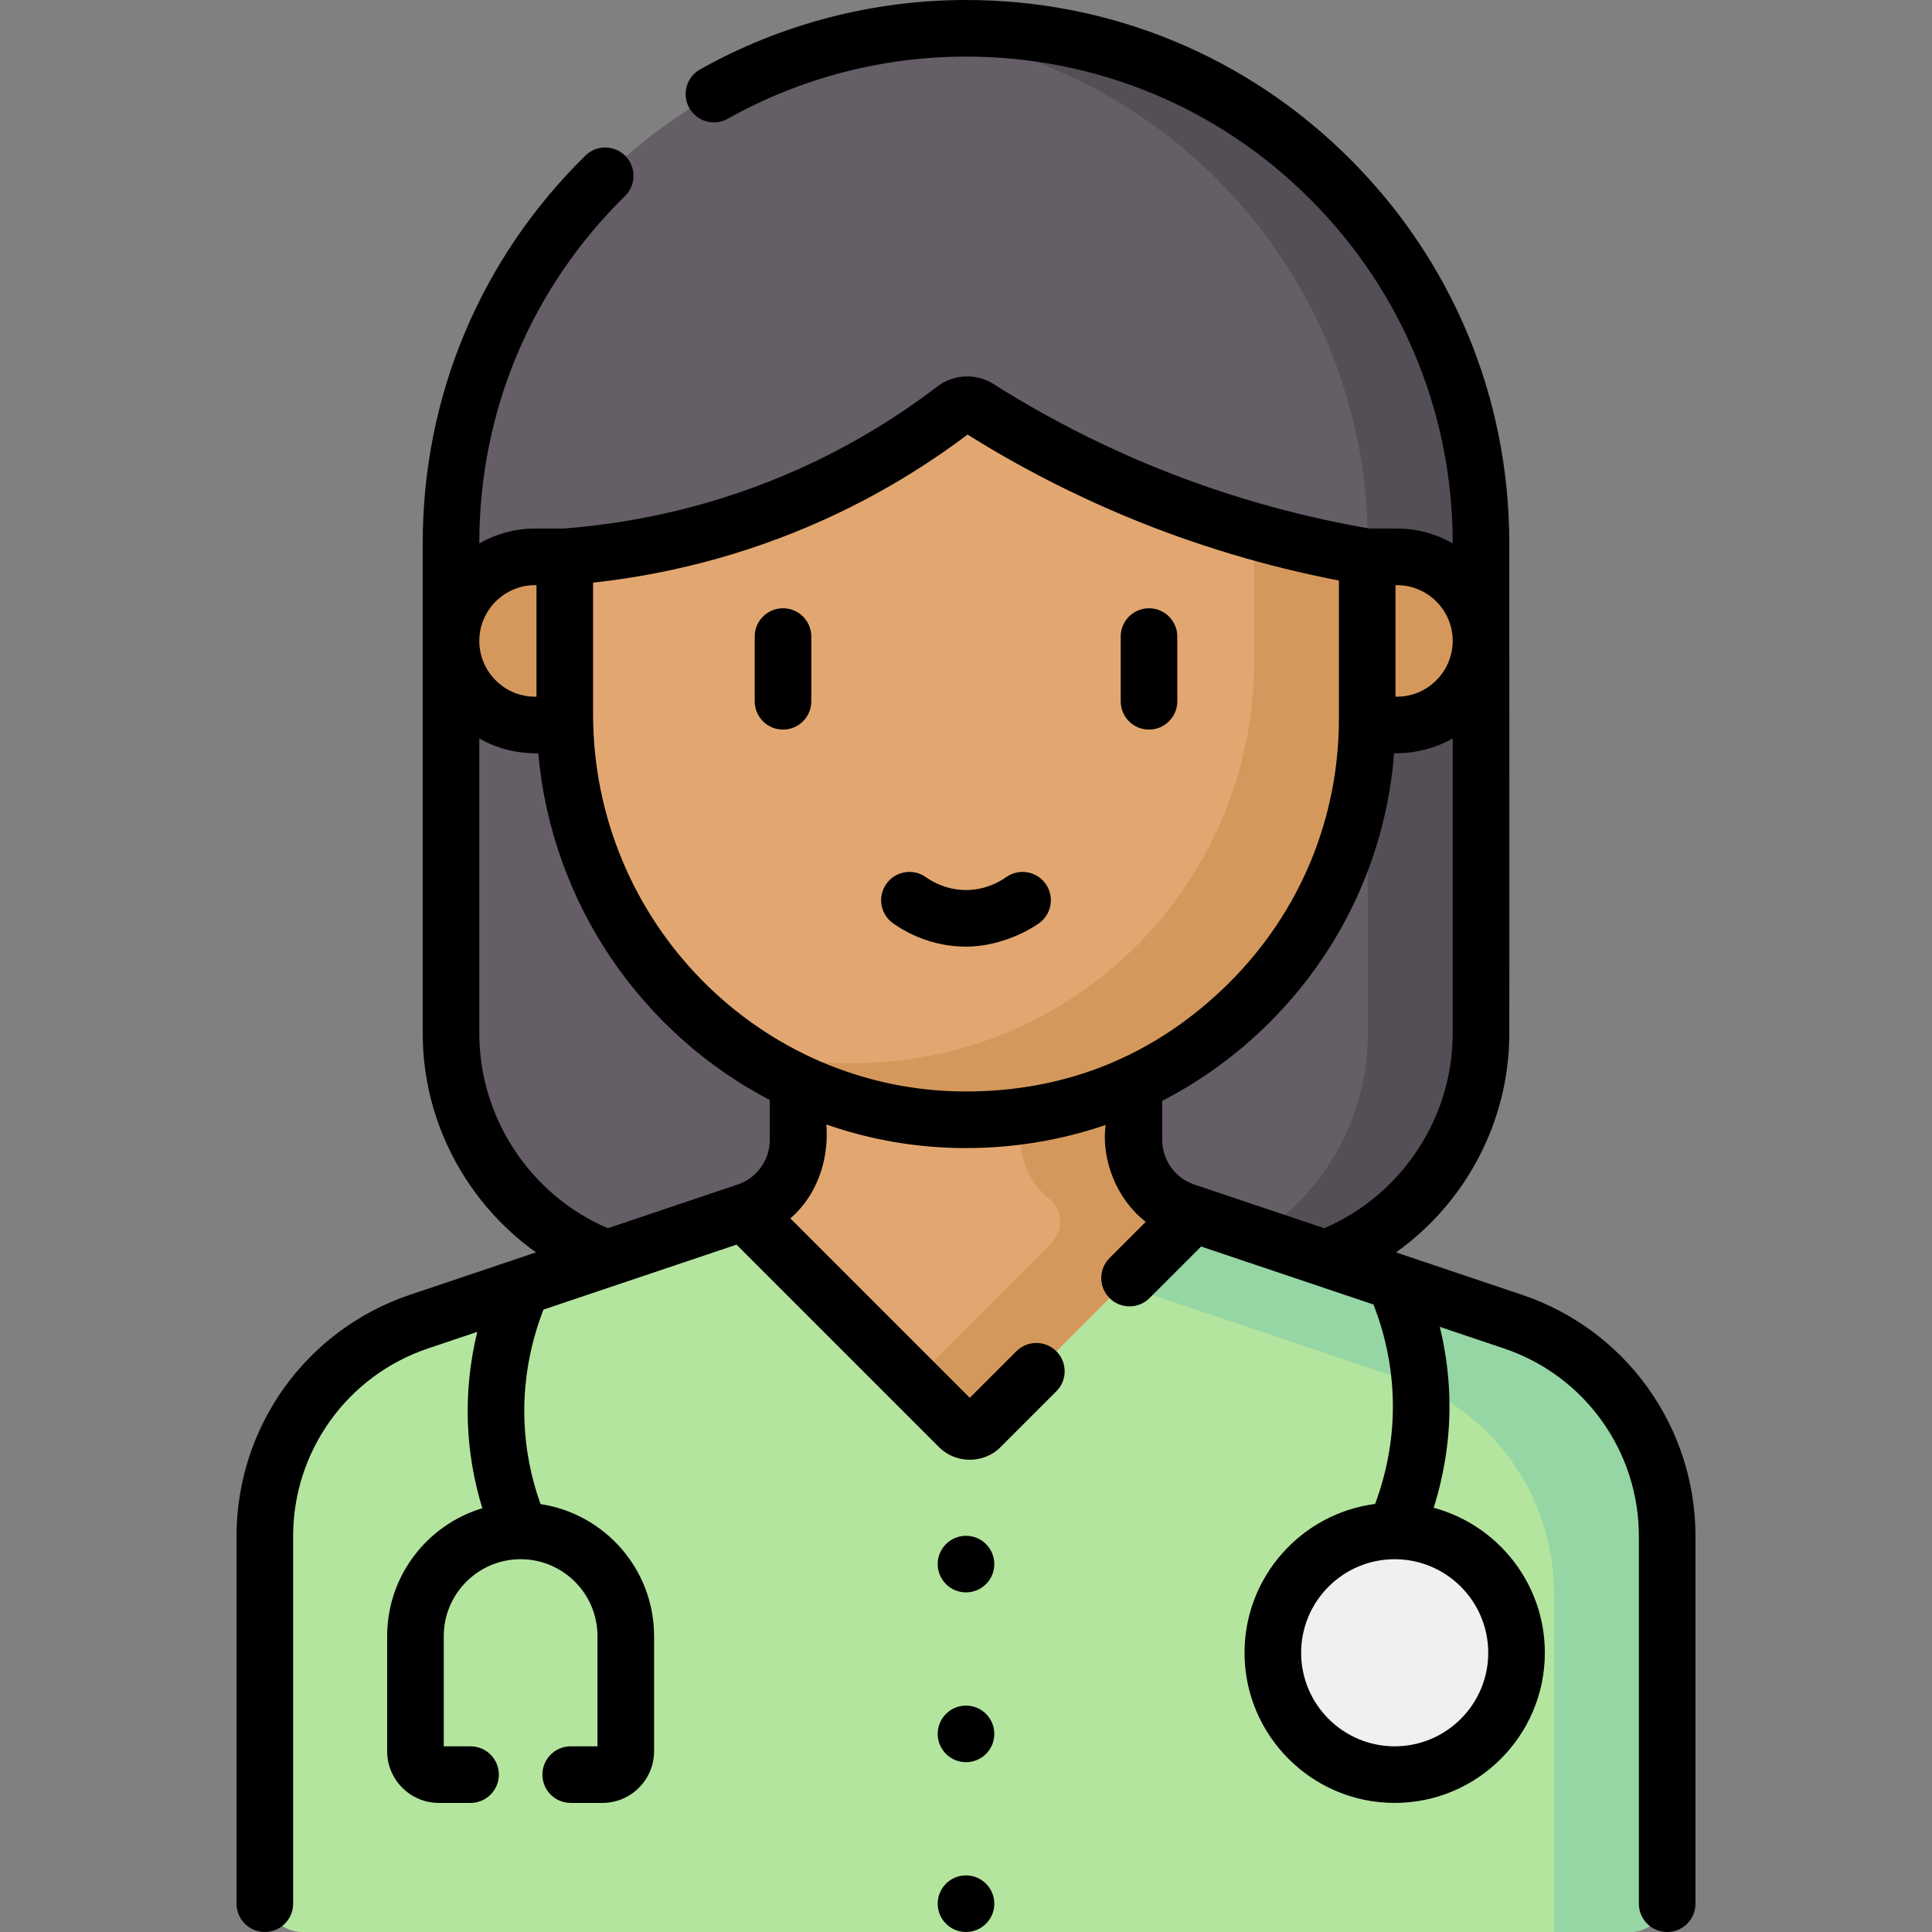 <svg id="Capa_1" enable-background="new 0 0 512 512" height="512" viewBox="0 0 512 512" width="512" xmlns="http://www.w3.org/2000/svg"><rect x="0" y="0" width="512" height="512" fill="#808080" stroke="none"/><g><g><path d="m328.87 337.5h-145.74c-35.133 0-63.613-28.481-63.613-63.613v-129.904c0-75.378 61.106-136.483 136.483-136.483 75.377 0 136.483 61.105 136.483 136.483v129.904c0 35.132-28.481 63.613-63.613 63.613z" fill="#655e67"/><path d="m256 7.5c-5.07 0-10.073.286-15 .824 68.319 7.47 121.483 65.352 121.483 135.659v129.904c0 35.133-28.48 63.613-63.613 63.613h30c35.133 0 63.613-28.48 63.613-63.613v-129.904c0-75.378-61.106-136.483-136.483-136.483z" fill="#544f56"/><g><g><path d="m441.818 502v-94.892c0-25.763-16.447-48.651-40.865-56.867l-21.954-7.387-9.392 11.84-10.034-18.376-45.451-15.293c-8.139-2.739-13.622-10.368-13.622-18.956v-32.569h-89v32.568c0 8.588-5.482 16.217-13.622 18.956l-86.831 29.217c-24.418 8.216-40.865 31.104-40.865 56.867v94.892c0 5.523 4.477 10 10 10h351.637c5.522 0 9.999-4.477 9.999-10z" fill="#b3e59f"/><g><path d="m400.953 350.241-21.954-7.387-9.392 11.84-10.034-18.376-45.451-15.293c-8.139-2.739-13.622-10.368-13.622-18.956v-32.569h-89v15h59v32.568c0 8.587 5.482 16.217 13.622 18.956l86.831 29.217c24.418 8.216 40.865 31.104 40.865 56.867v89.892h20c5.523 0 10-4.477 10-10v-94.892c0-25.763-16.447-48.651-40.865-56.867z" fill="#95d6a4"/></g><path d="m197.205 321.25 56.966 56.966c1.562 1.562 4.095 1.562 5.657 0l56.463-56.462-2.169-.73c-8.139-2.739-13.622-10.368-13.622-18.956v-32.568h-89v32.568c0 8.587-5.482 16.217-13.622 18.956z" fill="#e2a770"/><path d="m314.122 321.024c-8.139-2.739-13.622-10.368-13.622-18.955v-32.569h-30v32.568c-.059 6.028 2.9 11.873 7.573 15.691 3.619 2.957 3.751 8.462.446 11.767l-36.519 36.519 12.172 12.171c1.562 1.562 4.095 1.562 5.657 0l56.463-56.462z" fill="#d5985c"/><circle cx="369.607" cy="438" fill="#f1eff1" r="32.293"/></g></g><path d="m370.212 192.118h-7.885v-44.542h7.885c12.3 0 22.271 9.971 22.271 22.271 0 12.3-9.971 22.271-22.271 22.271z" fill="#d5985c"/><g><g><path d="m362.327 147.577v42.85c0 58.848-47.807 106.529-106.702 106.326-58.764-.203-105.951-48.715-105.951-107.48v-41.696c17.023-1.298 42.028-5.386 69.185-18.336 13.726-6.546 25.055-13.95 34.087-20.85 1.844-1.409 4.353-1.53 6.314-.29 11.616 7.344 25.747 15.087 42.366 21.985 22.911 9.509 43.857 14.635 60.701 17.491z" fill="#e2a770"/></g><g><path d="m332.327 140.778v34.649c0 58.848-47.807 106.529-106.702 106.326-10.803-.038-21.212-1.713-31.011-4.779 17.22 12.367 38.245 19.7 61.011 19.779 58.895.203 106.702-47.479 106.702-106.326 0-18.902 0-23.948 0-42.851-8.947-1.516-19.059-3.683-30-6.798z" fill="#d5985c"/></g></g><path d="m141.788 192.118h7.885v-44.542h-7.885c-12.3 0-22.271 9.971-22.271 22.271 0 12.3 9.971 22.271 22.271 22.271z" fill="#d5985c"/></g><path d="m256 452c-4.142 0-7.5 3.358-7.5 7.5s3.358 7.5 7.5 7.5 7.5-3.358 7.5-7.5-3.358-7.5-7.5-7.5zm0-45c-4.142 0-7.5 3.358-7.5 7.5s3.358 7.5 7.5 7.5 7.5-3.358 7.5-7.5-3.358-7.5-7.5-7.5zm0 90c-4.142 0-7.5 3.358-7.5 7.5s3.358 7.5 7.5 7.5 7.5-3.358 7.5-7.5-3.358-7.5-7.5-7.5zm147.342-153.868-33.384-11.234c18.455-13.145 30.022-34.719 30.022-58.007.048-.096 0-129.91 0-129.91 0-38.446-14.975-74.601-42.167-101.803-27.197-27.199-63.355-42.178-101.813-42.178-24.702 0-49.073 6.363-70.48 18.402-3.61 2.03-4.891 6.603-2.861 10.213 2.03 3.611 6.604 4.89 10.213 2.861 19.167-10.778 40.996-16.476 63.128-16.476 34.451 0 66.842 13.418 91.206 37.782 24.359 24.369 37.774 56.757 37.774 91.198v.034c-4.356-2.5-9.396-3.938-14.768-3.938h-7.207c-20.066-3.446-39.747-9.133-58.505-16.918-14.276-5.925-28.149-13.124-41.233-21.396-4.582-2.898-10.56-2.629-14.875.669-10.207 7.797-21.229 14.54-32.762 20.04-20.721 9.882-43.018 15.803-66.275 17.605h-7.566c-5.372 0-10.412 1.438-14.768 3.938v-.034c0-34.898 13.716-67.585 38.622-92.039 2.956-2.902 2.999-7.65.097-10.606-2.901-2.955-7.65-3-10.606-.097-27.802 27.297-43.113 63.786-43.113 102.742v129.91c0 23.288 11.567 44.863 30.022 58.007l-33.385 11.235c-27.5 9.256-45.977 34.967-45.977 63.978v97.39c0 4.142 3.358 7.5 7.5 7.5s7.5-3.358 7.5-7.5v-97.39c0-22.564 14.372-42.562 35.762-49.761l13.034-4.386c-1.929 7.927-2.782 16.098-2.482 24.187.284 7.68 1.58 15.229 3.823 22.55-14.569 4.374-25.217 17.902-25.217 33.877v30.523c0 7.551 6.143 13.693 13.693 13.693h8.405c4.142 0 7.5-3.358 7.5-7.5s-3.358-7.5-7.5-7.5h-7.099v-29.217c0-11.227 9.13-20.361 20.355-20.368.006 0 .011.001.017.001s.012-.001.018-.001c11.222.012 20.348 9.144 20.348 20.368v29.217h-7.098c-4.142 0-7.5 3.358-7.5 7.5s3.358 7.5 7.5 7.5h8.405c7.55 0 13.693-6.143 13.693-13.693v-30.523c0-17.708-13.081-32.416-30.087-34.973-2.545-7.099-3.989-14.48-4.268-22.009-.369-9.984 1.374-20.127 5.044-29.538l51.161-17.217 53.681 53.68c4.385 4.427 11.863 4.448 16.264 0l14.815-14.815c2.929-2.929 2.929-7.678 0-10.606-2.929-2.929-7.678-2.929-10.606 0l-12.342 12.339-47.541-47.541c7.049-6.128 10.261-15.469 9.541-24.894 11.487 4.006 23.798 6.205 36.599 6.25 12.902.045 25.536-2.06 37.401-6.127-1.225 9.565 3.206 19.974 10.648 25.664l-9.609 9.609c-2.929 2.929-2.929 7.678 0 10.606 2.929 2.929 7.678 2.929 10.606 0l13.663-13.663 45.673 15.37c3.454 8.784 5.237 18.285 5.148 27.687-.081 8.524-1.709 17.132-4.711 25.157-19.497 2.552-34.604 19.261-34.604 39.443 0 21.942 17.851 39.793 39.793 39.793s39.793-17.85 39.793-39.792c0-18.369-12.514-33.864-29.462-38.425 2.67-8.416 4.108-17.262 4.191-26.033.07-7.343-.808-14.737-2.563-21.913l16.992 5.718c21.391 7.2 35.762 27.198 35.762 49.762v97.39c0 4.142 3.358 7.5 7.5 7.5s7.5-3.358 7.5-7.5v-97.39c0-29.01-18.477-54.72-45.978-63.977zm-33.515-188.056h.385c8.125 0 14.736 6.596 14.768 14.713v.115c-.036 8.226-6.89 14.949-15.153 14.713zm-242.807 14.714c.024-8.231 6.899-14.945 15.153-14.713v29.542c-8.263.228-15.118-6.468-15.153-14.713zm76.98 132.28c0 5.375-3.418 10.133-8.512 11.842l-34.409 11.58c-20.473-8.764-34.058-29.177-34.058-51.601v-78.209c4.706 2.72 9.907 4.03 15.62 3.938 3.561 40.029 27.564 74.268 61.359 91.899zm51.65-12.817c-54.3-.188-98.477-45.039-98.477-99.98v-34.862c22.703-2.493 44.509-8.671 64.914-18.401 12.061-5.751 23.603-12.759 34.328-20.838 13.46 8.419 27.697 15.765 42.335 21.84 18.027 7.483 36.863 13.134 56.076 16.829v36.586c0 26.462-10.323 51.322-29.067 70.002-19.063 18.998-42.875 28.919-70.109 28.824zm95.272 36.238-34.417-11.582c-5.087-1.706-8.505-6.464-8.505-11.839v-10.333c10.326-5.314 19.884-12.248 28.348-20.683 19.404-19.337 30.967-44.426 33.11-71.436 5.515.079 11.005-1.313 15.523-3.938v78.209c-.001 22.425-13.586 42.839-34.059 51.602zm43.478 112.509c0 13.671-11.122 24.793-24.792 24.793-13.671 0-24.793-11.122-24.793-24.793 0-13.661 11.107-24.776 24.764-24.792.008 0 .016.001.024.001.007 0 .014-.001.021-.001 13.663.008 24.776 11.126 24.776 24.792zm-89.903-276.806c-4.142 0-7.5 3.358-7.5 7.5v17.157c0 4.142 3.358 7.5 7.5 7.5s7.5-3.358 7.5-7.5v-17.157c0-4.142-3.358-7.5-7.5-7.5zm-37.848 71.258c-1.688 1.199-5.23 3.236-9.989 3.406-5.368.187-9.401-2.055-11.316-3.412-3.379-2.395-8.061-1.596-10.456 1.784-2.395 3.379-1.596 8.061 1.784 10.456 3.319 2.352 10.14 6.184 19.334 6.184 8.055 0 15.535-3.494 19.329-6.189 3.377-2.399 4.17-7.081 1.771-10.458-2.398-3.377-7.08-4.17-10.457-1.771zm-59.146-71.258c-4.142 0-7.5 3.358-7.5 7.5v17.157c0 4.142 3.358 7.5 7.5 7.5s7.5-3.358 7.5-7.5v-17.157c0-4.142-3.357-7.5-7.5-7.5z"/></g></svg>